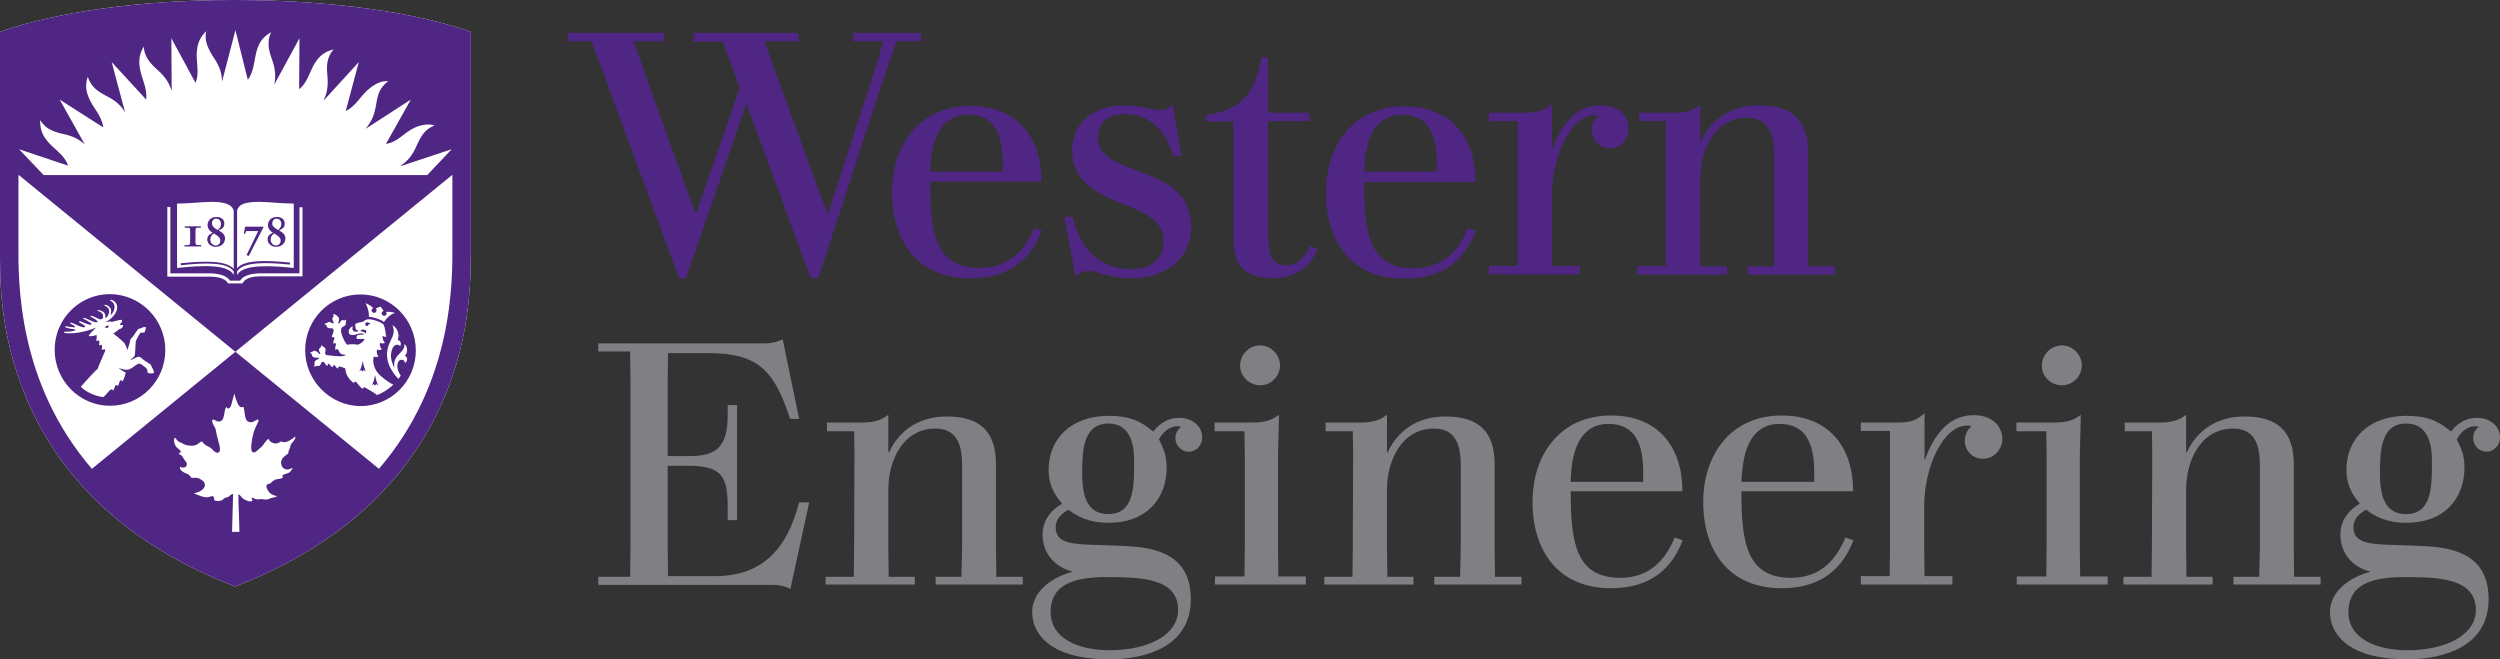 <?xml version="1.0" encoding="utf-8"?>
<!-- Generator: Adobe Illustrator 22.1.0, SVG Export Plug-In . SVG Version: 6.00 Build 0)  -->
<svg version="1.1" id="Layer_1" xmlns="http://www.w3.org/2000/svg" xmlns:xlink="http://www.w3.org/1999/xlink" x="0px" y="0px"
	 viewBox="0 0 745.5 196.6" style="enable-background:new 0 0 745.5 196.6;" xml:space="preserve">
<rect x="0" y="0" width="745.5" height="196.6" fill="#333333" stroke="none"/>
<style type="text/css">
	.st0{fill:#4F2683;}
	.st1{fill:#807F83;}
	.st2{fill:#FFFFFF;}
</style>
<path class="st0" d="M349.7,31.2c-0.9,1-2.2,1.6-3.7,1.6c-3.4,0-5.5-1.4-10.6-1.4c-8.8,0-15.7,4.8-15.7,13.5
	c0,17.8,27.3,14,27.3,26.8c0,5.8-4.2,8.6-9.5,8.6c-9.8,0-15.5-6.4-17.7-15.7h-2.4l3.3,17.9c1.1-1.2,2.5-1.7,3.8-1.7
	c2.8,0,6.4,2.2,12.8,2.2c10.2,0,17.9-5.7,17.9-15.4c0-19.3-27.8-14.2-27.8-26.7c0-4,2.8-6.9,7.9-6.9c8.1,0,12.6,5.7,14.6,12.5h2.4
	L349.7,31.2z M488.2,79.4v2.5H515v-2.5H507v-26c0-9.3,4.8-18.3,13.8-18.3c5.1,0,8.2,2.9,8.2,10.4v33.9h-7.9v2.5h26v-2.5h-7.9V45.7
	c0-10-4.9-14.3-14.7-14.3c-8.2,0-14.2,4-17.3,10.8H507v-11c-1.3,1.1-3.2,2.4-7.6,2.4c-2.9,0-10.6,0-10.6,0v2.5h8v43.2H488.2z
	 M390.7,73.3c-1.3,2.9-3.4,5.8-7.1,5.8c-3.8,0-5.4-2.4-5.4-8.3V36.1h12.3v-2.5h-12.3V17.1h-2.1c-1.4,10.7-6.7,16.1-16.4,17.1v2l0,0
	h0h8.1v34.2c0,6.4,1.2,12.5,11.7,12.5c6.6,0,10.5-3,12.6-7l0.8-1.6L390.7,73.3z M485.6,38.4c0-4-2.9-7-8.4-7
	c-8.1,0-12.2,7.3-14.3,13.1h-0.1V31c-1.6,1.3-3.3,2.6-7.6,2.6c-3.1,0-11.2,0-11.2,0v2.5h8.6v43.2H444v2.5h27.1v-2.5h-8.3V58.1
	c0-11.3,5.6-23.7,12.7-23.7c0.5,0,0.9,0.1,1.2,0.2c-1.2,1-2,2.5-2,4.2c0,3.1,2.4,5.4,5.4,5.4C483.3,44.2,485.6,41.5,485.6,38.4z
	 M308.4,68c-2.8,6.6-7.5,11.9-16.2,11.9c-12.9,0-14.8-9.8-14.8-24.9v-0.8h33.2c0-13.4-7.4-22.6-21.3-22.6
	c-15.1,0-23.3,11.7-23.3,25.7c0,14.7,7.7,25.7,23.2,25.7c9.6,0,17.4-3.6,21.5-14.3L308.4,68z M277.5,48.9
	c0.5-7.5,3.3-14.7,11.1-14.7c8.4,0,10.2,6.5,10.4,13.5c0,0.6,0,2.9,0,3.5h-21.6C277.4,50.5,277.4,49.6,277.5,48.9z M437.8,68
	C435,74.7,430.3,80,421.6,80c-12.9,0-14.8-9.8-14.8-24.9v-0.8H440c0-13.4-7.4-22.6-21.3-22.6c-15.1,0-23.3,11.7-23.3,25.7
	c0,14.7,7.7,25.7,23.2,25.7c9.6,0,17.4-3.6,21.5-14.3L437.8,68z M406.9,48.9c0.5-7.5,3.3-14.7,11.1-14.7c8.4,0,10.2,6.5,10.4,13.5
	c0,0.6,0,2.9,0,3.5h-21.6C406.8,50.5,406.8,49.6,406.9,48.9z M222.6,31c-4.4,12.7-18.1,52-18.1,52h-2L180,22l-3.7-9.7h-7V9.8h28.7
	v2.5h-9l2.8,8.2l15.6,43.2h0.2l13-37.5l-5.1-13.8h-8.7V9.8h31.3v2.5h-10.1l2.8,8l15.9,43.4h0.2L261,20.5l2.4-8.2h-9V9.8h20.3v2.5
	h-7.3l-3.2,9l-20.2,61.7h-2.2L222.6,31z"/>
<g>
	<path class="st1" d="M235.7,175.6c0,0-2.2-1.2-5.4-1.2h-51.9v-2.4h9.5l0.1-8.6v-50l-0.1-8.6h-9.5v-2.4h49.6c3.1,0,5.4-1.2,5.4-1.2
		l4.9,23.7h-2.7c-4.5-13.8-9.1-19.6-24.1-19.6h-12.3l-0.1,8.2V136h6.4c7.5,0,11.5-2.1,11.5-12.1v-3.1h2.8v34.3H217v-4
		c0-9-1.8-12.2-11.7-12.2h-6.2v24.6l0.1,8.3h14c14.6,0,21.6-8.6,25.1-22h3L235.7,175.6z"/>
	<path class="st1" d="M254.6,171.9l0.1-8.8l0.1-27.9l-0.1-6.6h-8.1V126c7.8,0,10.6,0,10.6,0c4.5,0,6.3-1.3,7.7-2.3v11.2h0.2
		c3.1-6.7,9.1-10.7,17.2-10.7c9.8,0,14.7,4.3,14.7,14.3v24.7l0.1,8.8h7.9v2.3h-26v-2.3h7.7l0.2-8.8V139c0-5.5-1-11.2-8-11.2
		c-9.3,0-14,9-14,18.3v17.1l0.1,8.8h7.8v2.3h-26.6v-2.3H254.6z"/>
	<path class="st1" d="M354.5,134.7c-2.2,0-4-1.8-4-4.1c0-1.3,0.6-2.5,1.7-3.3c-0.3-0.1-0.6-0.2-1-0.2c-3.4,0-5.1,3.1-5.6,3.9
		c1.3,2.7,2.3,4.5,2.3,8.4c0,9.4-6.1,16.5-17.3,16.5c-6.3,0-9.6-2.1-12-3.9c-1.6,0.9-3.8,2.4-3.8,5.3c0,4.5,4.7,4.8,9.1,5.1
		c2.2,0.1,10.3,0.3,12.9,0.5c10.4,0.6,18.3,4.1,18.3,15.8c0,14.1-13.4,17.9-24.2,17.9c-19,0-23.1-8.6-23.1-14
		c0-7.5,8.1-11.2,12.2-12.1c-5.3-1.3-9.1-5.3-9.1-11.1c0-4.8,3.2-7.7,5.8-9.2c-1.3-1.6-4-4.7-4-10.1c0-9.1,6.5-16.1,18-16.1
		c7.5,0,10.6,2.6,13.2,4.7c1.3-1.7,3.7-4.1,7.8-4.1c3.5,0,6.8,2.2,6.8,5.9C358.5,132.7,356.8,134.7,354.5,134.7z M331.7,172.1
		c-9.6-0.2-18.4,1.2-18.4,10.4c0,8.1,8.6,11.4,17.6,11.4c11.4,0,20.4-4.5,20.4-12C351.4,172.4,340,172.2,331.7,172.1z M330.5,126.3
		c-7.5,0-7.8,8.2-7.8,14.6c0,6.4,1.1,12.4,7.8,12.4c7.7,0,7.7-8.2,7.7-15.4C338.2,134.8,338.2,126.3,330.5,126.3z"/>
	<path class="st1" d="M381.1,136v27.2l0.1,8.7h8.2v2.4h-27.1v-2.4h8.8l0.1-8.7V136l-0.1-7.4h-8.9V126c7.8,0,11.5,0,11.5,0
		c4.5,0,6.3-1.3,7.7-2.3L381.1,136z M375.8,114.9c3.2,0,5.9-2.7,5.9-5.9c0-3.3-2.8-6-5.9-6c-3.4,0-6,2.8-6,6
		C369.8,112.3,372.6,114.9,375.8,114.9z"/>
	<path class="st1" d="M403.3,171.9l0.1-8.8l0.1-27.9l-0.1-6.6h-8.1V126c7.8,0,10.6,0,10.6,0c4.5,0,6.3-1.3,7.7-2.3v11.2h0.2
		c3.1-6.7,9.1-10.7,17.2-10.7c9.8,0,14.7,4.3,14.7,14.3v24.7l0.1,8.8h7.9v2.3h-26v-2.3h7.7l0.2-8.8V139c0-5.5-1-11.2-8-11.2
		c-9.3,0-14,9-14,18.3v17.1l0.1,8.8h7.8v2.3h-26.6v-2.3H403.3z"/>
	<path class="st1" d="M501.8,161.1c-4.1,10.6-11.9,14.3-21.5,14.3c-15.6,0-23.3-11.1-23.3-25.7c0-14.1,8.2-25.8,23.4-25.8
		c13.9,0,21.3,9.2,21.3,22.6h-33.3v0.8c0,15.1,1.9,25,14.8,25c8.7,0,13.4-5.3,16.2-12L501.8,161.1z M468.4,143.7h21.6
		c0-0.6,0-3.1,0-3.8c-0.2-6.9-2-13.5-10.4-13.5c-7.9,0-10.6,7.2-11.1,14.7C468.4,141.8,468.4,142.9,468.4,143.7z"/>
	<path class="st1" d="M552.7,161.1c-4.1,10.6-11.9,14.3-21.5,14.3c-15.6,0-23.3-11.1-23.3-25.7c0-14.1,8.2-25.8,23.4-25.8
		c13.9,0,21.3,9.2,21.3,22.6h-33.3v0.8c0,15.1,1.9,25,14.8,25c8.7,0,13.4-5.3,16.2-12L552.7,161.1z M519.3,143.7H541
		c0-0.6,0-3.1,0-3.8c-0.2-6.9-2-13.5-10.4-13.5c-7.9,0-10.6,7.2-11.1,14.7C519.3,141.8,519.3,142.9,519.3,143.7z"/>
	<path class="st1" d="M591.3,136.8c-3.1,0-5.4-2.4-5.4-5.4c0-1.7,0.8-3.3,2-4.3c-0.3-0.1-0.7-0.2-1.3-0.2
		c-7.1,0-12.8,12.3-12.8,23.9v12.4l0.1,8.6h8.3v2.5h-27.3v-2.5h8.6l0.1-8.6v-34.7h-8.7V126h11.3c4.4,0,6-1.3,7.7-2.8v13.9h0.1
		c2.1-5.8,6.2-13.3,14.5-13.3c5.4,0,8.6,3.1,8.6,7.2C597,134.2,594.5,136.8,591.3,136.8z"/>
	<path class="st1" d="M620.2,136v27.2l0.1,8.7h8.2v2.4h-27.1v-2.4h8.8l0.1-8.7V136l-0.1-7.4h-8.9V126c7.8,0,11.5,0,11.5,0
		c4.5,0,6.3-1.3,7.7-2.3L620.2,136z M614.9,114.9c3.2,0,5.9-2.7,5.9-5.9c0-3.3-2.8-6-5.9-6c-3.4,0-6,2.8-6,6
		C608.8,112.3,611.6,114.9,614.9,114.9z"/>
	<path class="st1" d="M641.6,171.9l0.1-8.8l0.1-27.9l-0.1-6.6h-8.1V126c7.8,0,10.6,0,10.6,0c4.5,0,6.3-1.3,7.7-2.3v11.2h0.2
		c3.1-6.7,9.1-10.7,17.2-10.7c9.8,0,14.7,4.3,14.7,14.3v24.7l0.1,8.8h7.9v2.3h-26v-2.3h7.7l0.2-8.8V139c0-5.5-1-11.2-8-11.2
		c-9.3,0-14,9-14,18.3v17.1l0.1,8.8h7.8v2.3h-26.6v-2.3H641.6z"/>
	<path class="st1" d="M741.5,134.7c-2.2,0-4-1.8-4-4.1c0-1.3,0.6-2.5,1.7-3.3c-0.3-0.1-0.6-0.2-1-0.2c-3.4,0-5.1,3.1-5.6,3.9
		c1.3,2.7,2.3,4.5,2.3,8.4c0,9.4-6.1,16.5-17.3,16.5c-6.3,0-9.6-2.1-12-3.9c-1.6,0.9-3.8,2.4-3.8,5.3c0,4.5,4.7,4.8,9.1,5.1
		c2.2,0.1,10.3,0.3,12.9,0.5c10.4,0.6,18.3,4.1,18.3,15.8c0,14.1-13.4,17.9-24.2,17.9c-19,0-23.1-8.6-23.1-14
		c0-7.5,8.1-11.2,12.2-12.1c-5.3-1.3-9.1-5.3-9.1-11.1c0-4.8,3.2-7.7,5.8-9.2c-1.3-1.6-4-4.7-4-10.1c0-9.1,6.5-16.1,18-16.1
		c7.5,0,10.6,2.6,13.2,4.7c1.3-1.7,3.7-4.1,7.8-4.1c3.5,0,6.8,2.2,6.8,5.9C745.5,132.7,743.7,134.7,741.5,134.7z M718.7,172.1
		c-9.6-0.2-18.4,1.2-18.4,10.4c0,8.1,8.6,11.4,17.6,11.4c11.4,0,20.4-4.5,20.4-12C738.3,172.4,727,172.2,718.7,172.1z M717.5,126.3
		c-7.5,0-7.8,8.2-7.8,14.6c0,6.4,1.1,12.4,7.8,12.4c7.7,0,7.7-8.2,7.7-15.4C725.2,134.8,725.2,126.3,717.5,126.3z"/>
</g>
<g>
	<path class="st2" d="M140.4,72.4l0-62.9C124.1,3.7,98.5,0,69.7,0C41.4,0,16.3,3.7,0,9.5l0,63.8c0,9.4-0.4,26.1,8.1,46
		c10.6,24.8,31.2,43.4,60.5,55l1.5,0.6l1.5-0.6c29.4-11.7,49.9-30.3,60.6-55.1C140.8,99.4,140.4,81.4,140.4,72.4z"/>
	<path class="st0" d="M140.4,72.4l0-62.9C124.1,3.7,98.5,0,69.7,0C41.4,0,16.3,3.7,0,9.5l0,63.8c0,9.4-0.4,26.1,8.1,46
		c10.6,24.8,31.2,43.4,60.5,55l1.5,0.6l1.5-0.6c29.4-11.7,49.9-30.3,60.6-55.1C140.8,99.4,140.4,81.4,140.4,72.4z M85.5,141.2
		c-0.3,0.1-0.7,0.2-1,0.4c-0.2,0.1-0.3,0.2-0.3,0.3c0,0.1,0.1,0.3,0.2,0.3c-0.2,0.7-1.8,0.6-2.3,0.8c-0.4,0.2-1,0.6-1.3,1
		c-0.3,0.3-0.2,0.2-0.7,0.3c-0.9,0.2-0.7,1-0.4,1.6c0.3,0.6,0.7,1.1,1.3,1.5c0.2,0.1,1.1,0.5,1.6,0.5c-0.5,0.5-1.1,0.4-1.7,0.6
		c-0.3,0.1-0.6,0.3-1,0.4c-0.5,0.1-0.8,0.1-1.2,0c-0.6-0.1-1.2-0.1-1.7,0c-0.4,0-0.7,0-1.1-0.2c-0.2-0.1-0.5-0.3-0.6-0.3
		c-0.5-0.1-0.1,0.6,0,0.9c-0.7,0.6-2.2-0.2-2.8-0.6c-0.5-0.3-0.8-1.1-1.4-1.3c0,0.6,0,1.3,0,1.9c0.1,2,0.1,3.9,0.2,5.9
		c0,1.1,0.1,2.3,0.1,3.4h-2.2l0.3-11.3c-0.7,0-1,0.7-1.5,0.9c-0.3,0.2-0.7,0.1-1,0.3c-0.3,0.2-0.5,0.5-0.9,0.7
		c-0.3,0.1-0.8,0.2-1.1,0.2c-0.5,0-1-0.1-1.2-0.4c0.2-0.4,0-0.8-0.3-1c-0.3-0.2-0.8,0.1-1.1,0.2c-1.5,0.4-3.3-0.6-4.6-1.1
		c0,0,3.3-0.6,3.3-2.5c0-0.5-0.3-1-0.7-1.3c-0.4-0.3-1.1-0.7-1.6-0.8c-0.8-0.1-1.4,0.1-1.9-0.1c0.1-0.3-0.4-0.6-0.7-0.9
		c-0.3-0.2-0.7-0.4-1.1-0.5c-0.7-0.3-1.7-1-1.4-1.8c0.5,0.3,1,0.3,1.5,0.1c0.4-0.2,0.5-0.5,0.5-1c0-0.6-0.7-1-0.9-1.5
		c-0.2-0.4-0.4-0.7-0.7-1c-0.3-0.2-0.8-0.3-0.8-0.8c0.6,0.2,0.8-0.3,0.4-0.7c-0.4-0.5-1-0.7-1.3-1.3c-0.3-0.5-0.5-1.1-0.5-1.7
		c0-0.2,0-0.7,0.3-0.7c0.2-0.1,0.3,0.3,0.4,0.4c0.4,0.6,1,0.9,1.6,1.1c0.7,0.4,1,0.6,1.8,0.7c1.6,0.3,2.6,0,3.5-0.8
		c0.2-0.1,0.6-0.4,0.7-0.4c0.3,0.5,1.2,1.3,2,1.6c0.6,0.2,1.3,1,1.6,1.3c1.1,1,1.8,0.4,1.8-0.5c0-0.8-0.3-1.8-0.5-2.5
		c-0.3-1.2-0.5-1.8-0.7-3c-0.1-0.8-0.5-1.4-0.8-1.9c-0.3-0.5-0.7-1.9,0.3-1.4c0.4,0.2,1,0.6,1.5,0.5c1.2-0.2,1.3-1.4,1.5-2.4
		c0.1-0.5,0.1-0.9,0.3-1.4c0.1-0.3,0.2-0.5,0.4-0.5c0,0.1,0.2,0.4,0.5,0.4c0.5,0,0.8-0.8,0.9-1.2c0.1-0.4,0.2-0.8,0.3-1.2
		c0.2-0.6,0.3-1.3,0.6-2c0.1,0.4,0.3,1.2,0.4,1.5c0.3,0.7,0.5,1.4,0.9,2c0.4,0.5,0.8,0.7,1.4,0.4c0.3,0.7,0.3,2.8,0.8,3.8
		c0.3,0.6,0.8,0.8,1.3,0.8c0.5,0,0.8-0.1,1.1-0.3c0.4-0.2,0.8-0.5,1.1-0.5c0.1,0,0.2,0.1,0.2,0.2c0,0.5-0.7,1.7-0.8,1.9
		c-0.2,0.6-0.6,1.3-0.7,1.9c-0.1,0.5-0.3,1.1-0.4,1.7c-0.1,0.6-0.2,1.3-0.3,2.2c0,0.5,0,1.5,0.4,1.8c0.6,0.4,1.4-0.4,1.8-0.8
		c0.6-0.5,1.1-0.9,1.5-1.5c0.3-0.4,1-1.6,1.6-1.6c0,0.5,0.6,1.1,1.6,1.3c0.6,0.1,1.1,0,1.5-0.3c0.5-0.3,0.5-0.3,1-0.1
		c1.1,0.4,3-1,3.7-1.6c0.2,0.2,0,0.7-0.3,1.1c-0.5,0.8-1.1,1.1-1.1,1.7c0,0.5-0.7,1.5-0.6,2.1c-0.2,0.3-0.8,0.7-1.1,0.9
		c-0.8,0.7-1.3,1.5-1,2.6c0.3,1,1,1.4,1.8,1.4c0.7,0,1.2-0.5,1.5-0.4c0.1,0.1-0.2,0.5-0.4,0.7C86.6,140.8,86,141.1,85.5,141.2z
		 M127.4,52.2H13l-7.3-7.7l14.6,4.9c-1.2-3.6-4.5-4.9-6.7-8c-1.3-1.8-1.7-3.7-1.6-5.6c0.4,0.7,1.1,1.6,2.2,2.4
		c1.1,0.7,2.5,1.3,4.4,1.7c3.4,0.7,5.2,1.8,6.7,3.2l-7.5-13.4L30.8,38c-0.5-3.8-3.2-5.8-4.5-9.3c-0.8-2.1-0.8-4-0.1-5.8
		c0.2,0.8,0.7,1.8,1.5,2.8c0.8,1,2.1,1.9,3.8,2.8c3.3,1.6,4.7,3.2,5.8,5l-4-15l10.3,11.2c0.4-3.8-1.6-6.4-2-10.1
		c-0.2-2.2,0.2-4.1,1.3-5.7c0,0.8,0.2,1.9,0.8,3.1c0.6,1.1,1.5,2.3,3,3.6c2.9,2.5,3.8,4.4,4.5,6.5l-0.1-15.7l7.2,13.3
		c1.4-3.4-0.1-6.5,0.5-10.2c0.3-2.2,1.3-3.9,2.7-5.2c-0.2,0.8-0.3,1.9,0,3.2c0.3,1.2,0.9,2.6,2,4.3c2.2,3.2,2.7,5.3,2.7,7.6l0,0
		L70.2,9l3.7,14.8c2.2-3,1.7-6.5,3.1-10c0.9-2.1,2.2-3.3,3.9-4.2c-0.4,0.7-0.8,1.8-0.8,3.1C80,14,80.3,15.5,81,17.4
		c1.3,3.5,1.2,5.7,0.8,7.8l7.5-13.8l-0.1,15.2c2.9-2.3,3.1-5.9,5.4-8.8c1.4-1.8,3-2.6,4.9-3.1c-0.5,0.6-1.2,1.5-1.6,2.8
		c-0.4,1.2-0.5,2.8-0.3,4.7c0.4,3.8-0.2,5.9-1.2,7.9l0,0L107,18.5l-3.9,14.6c3.2-1.5,4.4-4.7,7.3-6.9c1.8-1.4,3.5-2.1,5.4-2
		c-0.6,0.4-1.5,1.2-2.2,2.3c-0.7,1.1-1.1,2.5-1.4,4.5c-0.6,3.8-1.7,5.6-3.1,7.3l0.1,0l13.3-8.6l-7.4,13.2c3.6-0.5,5.3-3.4,8.7-4.9
		c2.1-0.9,4-1.1,5.8-0.6c-0.7,0.3-1.8,0.8-2.7,1.7c-0.9,0.9-1.7,2.2-2.5,4c-1.5,3.5-3,5-4.9,6.3l0.1,0.1l15.1-5L127.4,52.2z
		 M68.1,84.6c-0.2-0.3-1-2.1-5.4-2.1H49.9V61.7h0.9v19.8h11.7c0.9,0,1.7,0.1,2.3,0.2c2.4,0.4,3.3,1.3,3.8,2h3c0.4-0.7,1.4-1.6,3.7-2
		c0.7-0.1,1.4-0.2,2.3-0.2h11.7V61.8h0.9v20.6H77.6c-4.4,0-5.1,1.8-5.3,2.1H68.1z M69.7,81v1c-1.8-3.4-9.9-2.8-16.9-2.1V60.7
		c3.7,0,7.4-0.5,10.3-0.5c3.6,0,6.1,0.6,6.6,2.7v17.3c-2.2-2.6-8.8-2.4-15.8-1.7v0.6C60.8,78.3,68,78.1,69.7,81z M55.2,73.5
		c0.8,0,1.7,0,2.4,0c0.9,0,1.6,0,2.4,0v-0.4h-0.4c-1.2,0-1.3-0.1-1.3-0.9v-3.3c0-0.9,0.1-1,0.9-1h0.7v-0.4c-0.8,0-1.5,0-2.4,0
		c-0.7,0-1.6,0-2.4,0v0.4h0.7c0.8,0,0.9,0.1,0.9,1v3.3c0,0.8-0.1,0.9-1.3,0.9h-0.4V73.5z M63.4,69.4c-0.9-0.5-1.5-1.3-1.5-2.3
		c0-0.9,0.6-2.4,2.7-2.4c1.6,0,2.3,1,2.3,1.9c0,1-0.3,1.5-1.7,2.1c1.3,0.7,1.9,1.4,1.9,2.4c0,1.4-1.1,2.5-2.8,2.5
		c-1.5,0-2.5-1.1-2.5-2.2C61.8,70.3,62.7,69.7,63.4,69.4z M65.7,71.8c0-0.8-0.4-1.2-1.9-2.2c-0.7,0.4-1.1,1.1-1.1,1.8
		c0,1.2,0.9,1.8,1.6,1.8C65.3,73.2,65.7,72.4,65.7,71.8z M64.9,68.6c0.6-0.5,1-1,1-1.8c0-1-0.7-1.6-1.4-1.6c-0.9,0-1.3,0.7-1.3,1.4
		C63.2,67.3,63.7,67.9,64.9,68.6z M77.3,60.2c2.9,0,6.5,0.5,10.3,0.5v19.2c-6.9-0.7-15.1-1.2-16.9,2.1v-1c1.6-3,8.9-2.8,15.8-2.1
		v-0.6c-7-0.7-13.6-0.9-15.8,1.7V62.9C71.1,60.7,73.6,60.2,77.3,60.2z M72.7,69.7h0.4l0.3-0.8H77l-3.5,7.2l0.7,0.2l4.4-8.6l-0.1-0.1
		h-5.4L72.7,69.7z M81.4,69.4c-0.9-0.5-1.5-1.3-1.5-2.3c0-0.9,0.6-2.4,2.7-2.4c1.6,0,2.3,1,2.3,1.9c0,1-0.3,1.5-1.7,2.1
		c1.3,0.7,1.9,1.4,1.9,2.4c0,1.4-1.1,2.5-2.8,2.5c-1.5,0-2.5-1.1-2.5-2.2C79.7,70.3,80.7,69.7,81.4,69.4z M83.7,71.8
		c0-0.8-0.4-1.2-1.9-2.2c-0.7,0.4-1.1,1.1-1.1,1.8c0,1.2,0.9,1.8,1.6,1.8C83.2,73.2,83.7,72.4,83.7,71.8z M82.9,68.6
		c0.6-0.5,1-1,1-1.8c0-1-0.7-1.6-1.4-1.6c-0.9,0-1.3,0.7-1.3,1.4C81.1,67.3,81.7,67.9,82.9,68.6z M113,139.8l-42.8-34.9l-42.8,34.9
		C5.3,114.1,5.4,84.5,5.5,72.3V52.2h0.1l64.6,52.7l64.6-52.7h0.1l0,20.1C135,84.5,135.1,114.1,113,139.8z M32.8,121
		c9.1,0,16.5-7.4,16.5-16.6c0-9.2-7.4-16.6-16.5-16.7c-9.1,0-16.5,7.4-16.5,16.6C16.3,113.5,23.7,121,32.8,121z M43.5,97.5
		c0,0.5-0.2,1.3-0.4,1.6c-0.2,0.1-0.6,0.1-1,0.1c-0.2,0-0.3,0-0.4,0.3c-0.4,0.7-0.8,1.3-1.2,2.2c-0.1,1-0.1,1.9-0.2,3.1
		c0,0.4,0,0.9-0.2,1.4c-0.4,0.5-0.8,0.8-1.1,1c-0.1,0-0.2,0.2,0.1,0.1c0.2,0,0.9-0.4,1.1-0.5c0.5-0.2,1.2-0.8,2,0
		c0.4,0.4,1,0.8,1.8,1.3c0.3,0.2,0.4,0.2,0.8,0.5c0.3,0.3,0.4,0.8,0.6,1.1c0.5,0.8,0.5,1.3,0.5,1.5c-0.3,0.2-1.4,0.2-1.8,0
		c-0.2-0.3-0.1-0.7-0.2-0.9c-0.2-0.4-0.3-0.6-0.5-0.7c-0.3-0.2-0.6-0.5-0.9-0.7c-0.8-0.5-0.9-0.6-1.5-0.3c-0.6,0.3-1.4,1.1-2.4,1.5
		c-0.7,0.4-2.7,0-3.2-0.5c0.2,0.5,1.3,1.1,2.1,1.5c-0.1,0.3-0.4,1.8-1,2.7c0-0.2-0.2-0.4-0.4-0.4c-0.6,0-0.5,1.2-1,1.8
		c0-0.2-0.2-0.4-0.4-0.4c-0.5,0-0.5,1.1-1,1.7c-0.1-0.2-0.2-0.4-0.4-0.4c-0.2,0-0.5,0.2-0.7,0.4c-0.7,0.8-1,1.2-1.7,1.9
		c-2.3-0.1-5.6-1.7-6.8-3.1c2.1-2.3,4.1-4.6,5-5.3c0.5-1.4,1.8-4.2,2.3-5.5c-0.1-0.1-0.1-0.3-0.2-0.4c-0.3,0.2-0.7,0.2-0.9,0.1
		c0.1-0.4,0.2-1,0-1.4c-0.2,0.1-0.6,0.2-0.8,0.1c0.2-0.4,0.2-1,0-1.4c0,0,0,0,0,0c-0.3,0.1-0.6,0.2-0.8,0.1c0.1-0.5,0.2-1,0.1-1.6
		c0,0,0-0.1-0.1-0.1c-0.4,0.2-1.8,0.5-2.2,0.3c-0.2-0.2,1-1.4,2.1-2.5c-1,0.4-2.2,0.9-4.2,1.3c-1.1,0.2-3.4,0.6-5.1,0.3
		c-0.3,0-0.2-0.4,0-0.4c0.9,0,2,0,2.9-0.3c0.2-0.1,0.6-0.3-0.1-0.4c-0.7-0.1-2-0.3-2.6-0.6c-0.2-0.1-0.1-0.3,0.1-0.3
		c0.8,0.1,1.7,0.2,2.4,0.3c0.4,0,0.6,0,0.3-0.3c-0.2-0.2-0.7-0.5-1.3-0.8c-0.1-0.1-0.1-0.2,0-0.3c0.4-0.1,2.2,1,3.4,1.3
		c0.3,0.1,0.5,0.1,0.7,0.1c0.2,0,0.3-0.2,0.3-0.3c-0.1-0.3-1.2-0.8-1.8-1.2c-0.2-0.2,0-0.3,0.3-0.3c0.6,0.2,2.1,0.9,2.7,1
		c0.5,0.1,0.7-0.1,0.7-0.2c-0.1-0.4-2-1.3-2.5-1.6c-0.1-0.1,0-0.2,0.2-0.2c1,0.1,3,1.5,3.9,1.3c0.1,0,0.2-0.1,0.2-0.2
		c-0.1-0.4-1.7-1.3-2.1-1.5c-0.2-0.1,0-0.3,0.3-0.2c0.6,0.1,1.5,0.6,2.1,0.9c0.3,0.1,0.5,0.2,0.8,0.1c0.4-0.1,0.7-0.4,0.5-1.2
		c-0.2-0.8-0.9-1.1-1.4-1.2c-0.6-0.2-0.1-0.4,0.3-0.3c0.9,0.2,1.6,0.6,1.8,1.5c0,0.1,0,0.3,0,0.5c0,0.5,0.3,0.3,0.6-0.1
		c0.5-0.7,0.6-1.5,0.5-2c-0.2-0.9-1.4-1.2-1.4-1.4c0-0.1,0.1-0.1,0.1-0.1c0.5-0.1,1.7,0.5,1.9,1.5c0.1,0.5,0,0.8-0.1,1.4
		c0,0.1,0.1,0.2,0.2,0c0.6-0.6,1.1-1.7,0.9-2.7c-0.2-1.1-1.3-1.4-1.3-1.6c0,0,0.1-0.1,0.2-0.1c0.4-0.1,1.7,0.6,1.9,1.8
		c0.2,1-0.3,3.2-3.5,4.9c1.4-0.3,1.7-0.3,1.9-0.1c1.6-0.4,2.6-0.7,3-0.6c0.4,0.7-0.5,0.9-0.5,1.4c0,0.5,1.1-0.3,0.9,0.4
		C36.4,98,36,98,35.5,98.2c-0.2,0.2-1.2,0.9-1.7,1.3c1.6,1.1,3.2,2.7,3.3,2.8c0.1,0.2,0.5,0.9,0.9,2c0,0,0,0,0,0.1
		c0.2-0.7,0.6-1.8,0.7-2.3c0.1-0.5,0.1-0.6,0.2-0.9c0.1-0.2,0.6-0.6,1-1.2c0.3-0.5,0.9-1.3,1.1-1.6c0.3-0.5,0.7-0.4,1.3-0.6
		C42.5,97.5,43.2,97.5,43.5,97.5z M31.2,97.6c0.1-0.1,0.2-0.2,0.3-0.3c0.3-0.1,0.6-0.2,0.8-0.3c0.1,0.2,0.1,0.5-0.1,0.7
		c-0.2,0.2-0.4,0.1-0.6,0c-0.1-0.1-0.3-0.1-0.3-0.1C31.2,97.7,31.2,97.6,31.2,97.6z M91,104.4c0-9.2,7.4-16.6,16.5-16.6
		c9.1,0,16.5,7.5,16.5,16.7c0,9.2-7.4,16.6-16.5,16.6C98.3,121,91,113.4,91,104.4z M115.1,93c0.1,0.1,0.2,0.3,0.2,0.4
		c0,0.4-0.3,0.8-0.7,0.8c-0.4,0-0.7-0.3-0.8-0.7c0-0.4,0.3-0.7,0.6-0.8l-0.9-1.3l-1.5,0.6c0.2,0.1,0.3,0.3,0.3,0.5
		c0,0.4-0.3,0.8-0.7,0.8c-0.4,0-0.8-0.3-0.8-0.7c0-0.3,0.2-0.6,0.5-0.7c-0.4-0.5-1.4-1.2-2.3-1.5c0.7,1.3,1.1,2.8,1,4.1
		c0.9-0.1,3.5,0.7,4.5,1.5c0.8-1.2,2-2.3,3.3-2.7C117.2,93.1,116,92.9,115.1,93z M110.5,96.4c-0.1,0-0.2,0-0.3,0
		c-0.1,0-0.1-0.1-0.2-0.1c0,0-0.1-0.2-0.4-0.2c-0.4,0-0.7,0.3-0.7,0.5c0,0.2,0,0.3,0.1,0.4c0.1,0.1,0.2,0.2,0.3,0.2
		c0.1,0,0.2,0,0.3,0l0,0c0.2-0.1,0.3-0.3,0.3-0.4c0-0.1,0.2-0.2,0.5-0.2C110.5,96.5,110.5,96.5,110.5,96.4
		C110.5,96.4,110.5,96.4,110.5,96.4z M106,96.6c-0.1,0.2-0.1,0.3-0.1,0.4c0,0,0.1,0.1,0.1,0.1c-0.1,0.2,0,0.6,0.1,1
		c0.1,0.3,0.3,0.4,0.7,0.4c0,0.1,0,0.2,0,0.3c0,0,0,0,0,0c-0.3,0.1-0.5,0.1-0.7,0.1c-0.7,0-1.1-0.4-1-1.1c0-0.1,0-0.2,0.1-0.3
		c0-0.1,0-0.1-0.1-0.1c-0.2-0.1-1,0.5-1.1,1.3c-0.1,0.8,0.3,1.2,1,1.2c0.3,0,0.8,0,1.3-0.2c0.9-0.3,1.8-0.5,2.4,0.1
		c-0.4-0.1-1.6,0-1.9,0.1c-0.5,0.1-0.7,1.1-0.2,1.2c0.4,0,2-0.1,2.1,0c-0.2,0.7-1.2,1.5-2.1,1.7c-0.6-0.2-2.3-0.2-3.1,0
		c-1-1.1-1.7-3.2-1.8-3.9c0-0.3,0-0.7,0.1-1c0.3-0.6,0.9-0.5,1.2-1c0.2-0.3,0.1-0.6,0.1-0.9c0-0.1,0.3-0.6,0-0.7
		c-0.1,0.2-0.4,0.3-0.6,0.2c-0.2-0.1-0.4-0.1-0.6,0c-0.3,0.2-0.4,0.6-0.7,0.9c-0.1,0.2-0.3,0.1-0.3-0.2c0.1-0.4,0.3-0.8,0.2-1.2
		c-0.1-0.4-0.4-0.7-0.8-1c-0.2-0.1-0.4-0.3-0.6-0.3c-0.2-0.1-0.4,0-0.4,0.1c0.1,0.1,0.2,0.2,0.2,0.3c0,0.4-0.4,0.6-0.4,0.9
		c0,0.5,0.4,1,0.4,1.3c0,0.2-0.1,0.2-0.3,0.1c-0.3-0.1-0.7-0.4-1.1-0.4c-0.3,0-0.5,0.3-0.8,0.4c-0.1,0-0.6,0-0.5,0.3
		c0.3,0.1,0.5,0.2,0.6,0.5c0.1,0.2,0.1,0.4,0.3,0.5c0.3,0.2,1,0.2,1.3,0.2c0.2,0,0.4,0.2,0.5,0.6c0,0.3-0.1,0.6-0.2,0.9
		c-0.2,0.4-0.4,0.9-0.3,1.3c0.1-0.2,0.2-0.2,0.4-0.2c0.3,0,0.4,0.3,0.2,0.8c-0.2,0.4-0.3,0.8-0.1,1.3c0.1-0.2,0.2-0.3,0.4-0.3
		c0.2,0,0.4,0.3,0.2,0.8c-0.2,0.4-0.2,0.9,0,1.3c0.1-0.2,0.2-0.3,0.4-0.3c0.3,0,0.4,0.3,0.5,0.5c0.3,0.8,0.8,1.2,2.1,1.2
		c-0.4,0.8-4,0.3-5.5,0.1c-0.3,0-0.5-0.1-0.6-0.4c-0.2-0.6,0.3-1,0-1.6c-0.1-0.3-0.4-0.4-0.6-0.5c-0.1-0.1-0.4-0.5-0.7-0.3
		c0.1,0.2,0.1,0.4-0.2,0.6c-0.2,0.1-0.3,0.3-0.4,0.5c-0.1,0.4,0.3,0.8,0.4,1.1c0.1,0.3-0.1,0.4-0.3,0.2c-0.3-0.3-0.8-0.9-1.4-0.9
		c-0.4,0-0.5,0.2-0.7,0.3c-0.1,0.1-0.7,0.1-0.6,0.4c0.2,0,0.5,0.2,0.5,0.5c0,0.2,0.1,0.4,0.3,0.6c0.5,0.4,1.2,0.2,1.7,0.3
		c0.2,0,0.2,0.2,0,0.3c-0.4,0.2-0.9,0.4-1.1,0.8c-0.2,0.3-0.1,0.7-0.1,1c0,0.1-0.2,0.6,0.1,0.6c0.1-0.2,0.4-0.3,0.7-0.3
		c0.2,0,0.4,0.1,0.6,0c0.4-0.2,0.4-0.5,0.6-0.9c0.1-0.2,0.3-0.3,0.5-0.3c0.2,0,0.3,0,0.4,0.2c0.3,0.3,0.3,0.9,1.1,1
		c0-0.1-0.1-0.2-0.1-0.3c0-0.2,0.1-0.3,0.3-0.3c0.2,0,0.3,0.1,0.5,0.4c0.2,0.4,0.5,0.5,0.9,0.6c-0.1-0.1-0.1-0.2-0.1-0.3
		c0-0.2,0.1-0.3,0.3-0.3c0.1,0,0.3,0,0.4,0.3c0.3,0.4,0.4,0.6,0.9,0.7c-0.1-0.3,0-0.6,0.3-0.6c0.3,0,1.2,0.3,1.8,0.6
		c0,1.6,1,3.3,2.6,4.4c-0.1-0.3,0.1-0.5,0.3-0.5c0.6,0,1,1.5,2.4,2.2c-0.1-0.3,0.1-0.5,0.3-0.5c0.2,0,0.4,0.1,0.5,0.2
		c1.3,0.7,2.6,1.5,3.3,2.1c1.3-0.4,3.5-1.7,4.9-3.1c-0.9-0.3-3.3-2.1-4.1-2.9c-1.5-1.5-1.9-3.2-1.9-4.4c0-0.4,0.1-0.8,0.2-1.1
		c0.4,0.3,1.1,0.2,1.4-0.1c-0.7-0.5-0.6-1.6-0.4-2c0.4,0.3,1.1,0.2,1.4-0.1c-0.5-0.3-0.8-1.2-0.5-1.9c0.3,0.3,1,0.3,1.4,0
		c-0.5-0.5-0.8-1.2-0.7-2.1c0.3,0.3,0.7,0.4,1.1,0.3c-0.2-0.5-0.2-1.2-0.3-1.7c-0.1-0.7-0.3-1.5-0.5-1.9c-0.7-0.7-3-1.6-4.5-1.6
		c-0.2,0-0.4,0-0.5,0.1c-0.4,0.1-0.7,0.2-0.7,0.3c-0.2,0.3-0.7,0.4-1.2,0.5C107.2,96.1,106.3,96.4,106,96.6z M108.2,107.8h-0.1
		c-0.1,1-0.6,2.5-1,3l0.6-0.5l0.4,0.5l0.4-0.5l0.6,0.5C108.8,110.2,108.3,108.7,108.2,107.8z M119.2,112.5c0.1-0.2,0.3-0.5,0.3-0.5
		c-0.6-0.9-1.1-1.9-1-3.1c0.1-1.3,0.8-1.7,1.4-1.6c0.5,0,0.8,0.4,0.9,1c0.4-0.4,0.6-0.8,0.6-1.2c0-0.3-0.1-0.8-0.7-1
		c1-0.9,0.9-2.8-0.1-3.5c0.1,1.4-0.9,2.3-1.8,3.2c-1.2,1.2-1.4,2.5-1.2,3.9c-0.7-1.4-1.1-2.7-1-4c0.1-1.5,0.8-3,1.9-2.9
		c0.3,0,0.7,0.2,0.8,0.5c0.5-0.9,0.1-1.8-0.7-1.9c0.8-2-0.5-4-1.6-4.4c0.3,0.6,0.4,1.2,0.4,1.9c-0.1,1.9-1.8,3.5-2,6.3
		c-0.2,3.1,1.5,5.8,3.4,7.8C118.9,112.9,119,112.7,119.2,112.5z M111.9,112h-0.1c-0.1,1-0.6,2.5-1,3l0.6-0.5l0.4,0.5l0.4-0.5
		l0.6,0.5C112.5,114.4,112,113,111.9,112z M109,99.5c0.1-0.2,0.2-0.5,0.2-0.6c0-0.1,0-0.3-0.1-0.4c-0.1-0.1-0.4-0.2-0.7-0.2
		c-0.3,0-0.6,0-0.8,0.2c0,0.1-0.1,0.2-0.1,0.3C108,98.8,108.6,98.9,109,99.5z"/>
</g>
</svg>
